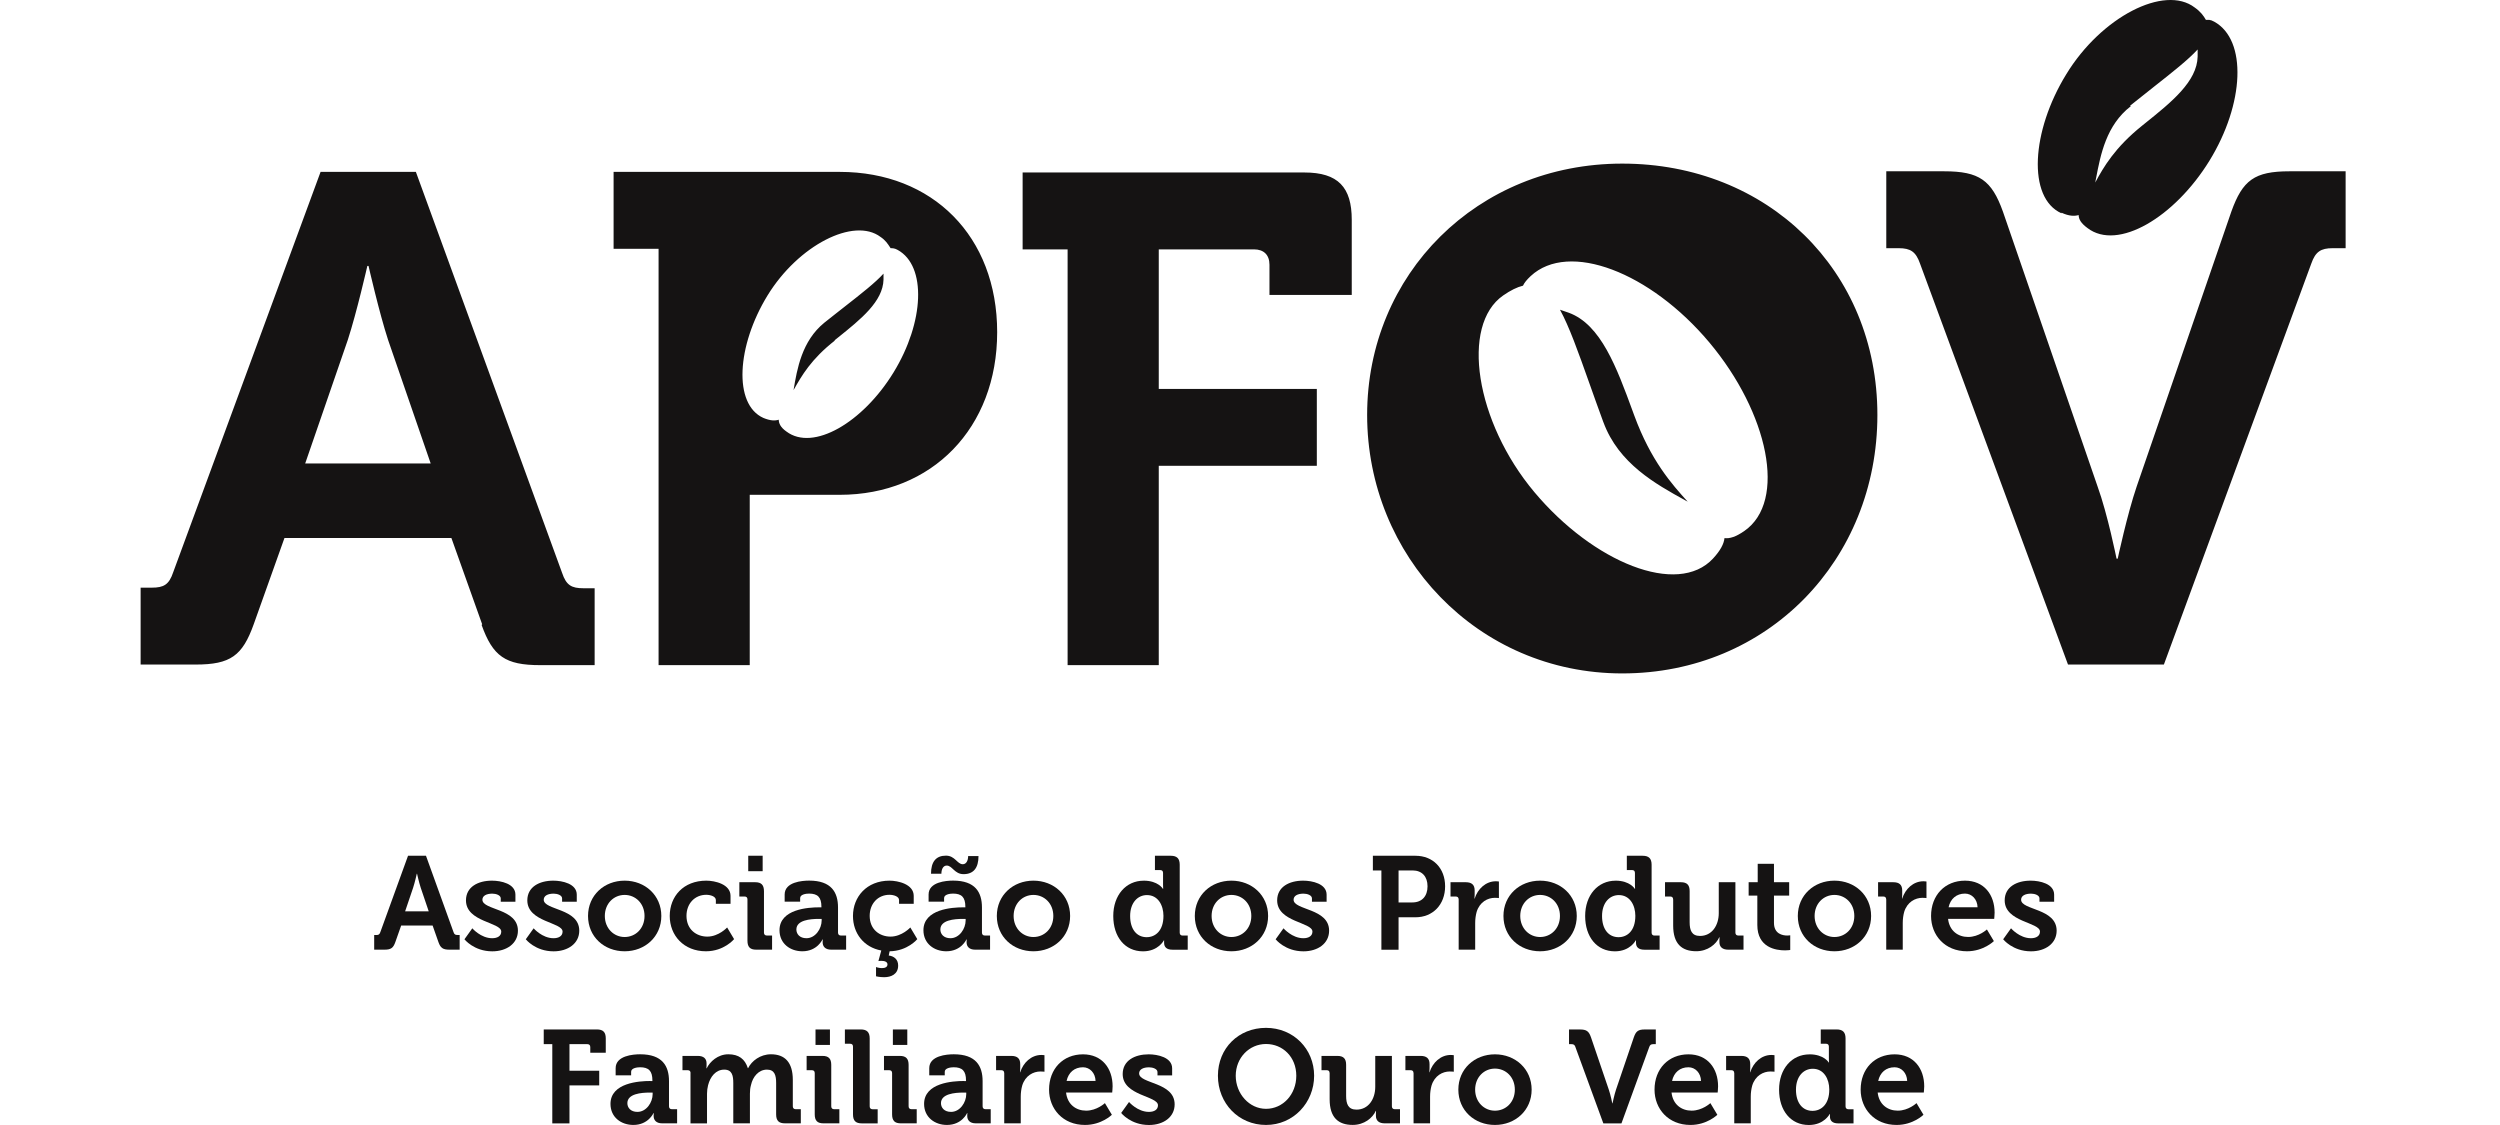 <svg width="160" height="72" viewBox="0 0 160 72" fill="none" xmlns="http://www.w3.org/2000/svg">
<path d="M23.948 59.842H24.082C24.223 59.842 24.292 59.807 24.341 59.657L26.114 54.769H27.263L29.025 59.654C29.075 59.807 29.143 59.839 29.285 59.839H29.418V60.779H28.763C28.343 60.779 28.191 60.668 28.057 60.286L27.688 59.236H25.674L25.304 60.286C25.17 60.668 25.026 60.779 24.606 60.779H23.948V59.839V59.842ZM27.438 58.325L26.927 56.817C26.817 56.486 26.691 55.92 26.691 55.92H26.675C26.675 55.92 26.549 56.486 26.439 56.817L25.928 58.325H27.438Z" fill="#151313"/>
<path d="M30.226 59.41C30.226 59.41 30.771 60.046 31.5 60.046C31.828 60.046 32.08 59.911 32.08 59.622C32.08 59.014 29.822 59.022 29.822 57.624C29.822 56.761 30.593 56.362 31.485 56.362C32.064 56.362 32.987 56.557 32.987 57.259V57.709H32.048V57.497C32.048 57.293 31.747 57.193 31.511 57.193C31.133 57.193 30.874 57.328 30.874 57.582C30.874 58.259 33.147 58.124 33.147 59.564C33.147 60.377 32.434 60.885 31.503 60.885C30.328 60.885 29.725 60.114 29.725 60.114L30.229 59.41H30.226Z" fill="#151313"/>
<path d="M34.151 59.41C34.151 59.41 34.697 60.046 35.426 60.046C35.754 60.046 36.005 59.911 36.005 59.622C36.005 59.014 33.748 59.022 33.748 57.624C33.748 56.761 34.519 56.362 35.41 56.362C35.99 56.362 36.913 56.557 36.913 57.259V57.709H35.974V57.497C35.974 57.293 35.672 57.193 35.436 57.193C35.059 57.193 34.799 57.328 34.799 57.582C34.799 58.259 37.073 58.124 37.073 59.564C37.073 60.377 36.359 60.885 35.428 60.885C34.254 60.885 33.651 60.114 33.651 60.114L34.154 59.41H34.151Z" fill="#151313"/>
<path d="M39.976 56.362C41.284 56.362 42.325 57.301 42.325 58.622C42.325 59.942 41.284 60.882 39.976 60.882C38.667 60.882 37.634 59.95 37.634 58.622C37.634 57.293 38.675 56.362 39.976 56.362ZM39.976 59.969C40.673 59.969 41.25 59.426 41.25 58.622C41.25 57.817 40.67 57.275 39.976 57.275C39.281 57.275 38.709 57.825 38.709 58.622C38.709 59.418 39.288 59.969 39.976 59.969Z" fill="#151313"/>
<path d="M45.202 56.362C45.755 56.362 46.754 56.589 46.754 57.336V57.844H45.815V57.606C45.815 57.367 45.464 57.267 45.202 57.267C44.462 57.267 43.935 57.833 43.935 58.614C43.935 59.495 44.58 59.943 45.27 59.943C45.999 59.943 46.537 59.358 46.537 59.358L46.982 60.104C46.982 60.104 46.345 60.882 45.178 60.882C43.767 60.882 42.863 59.874 42.863 58.622C42.863 57.37 43.736 56.362 45.204 56.362H45.202Z" fill="#151313"/>
<path d="M47.837 57.563C47.837 57.436 47.769 57.378 47.654 57.378H47.318V56.462H48.333C48.726 56.462 48.894 56.64 48.894 57.039V59.688C48.894 59.807 48.962 59.874 49.078 59.874H49.413V60.779H48.398C48.005 60.779 47.837 60.609 47.837 60.202V57.561V57.563ZM47.887 54.769H48.81V55.758H47.887V54.769Z" fill="#151313"/>
<path d="M52.437 58.071H52.571V58.037C52.571 57.418 52.327 57.19 51.781 57.19C51.587 57.19 51.209 57.24 51.209 57.478V57.706H50.218V57.248C50.218 56.444 51.343 56.359 51.786 56.359C53.213 56.359 53.633 57.113 53.633 58.079V59.688C53.633 59.807 53.701 59.874 53.816 59.874H54.152V60.779H53.195C52.801 60.779 52.649 60.559 52.649 60.305C52.649 60.194 52.657 60.12 52.657 60.12H52.641C52.641 60.12 52.313 60.882 51.349 60.882C50.585 60.882 49.888 60.4 49.888 59.535C49.888 58.18 51.734 58.069 52.431 58.069L52.437 58.071ZM51.613 60.046C52.185 60.046 52.586 59.437 52.586 58.91V58.81H52.403C51.849 58.81 50.968 58.886 50.968 59.487C50.968 59.776 51.178 60.046 51.613 60.046Z" fill="#151313"/>
<path d="M56.926 56.362C57.479 56.362 58.478 56.589 58.478 57.336V57.844H57.54V57.606C57.54 57.367 57.188 57.267 56.926 57.267C56.187 57.267 55.66 57.833 55.66 58.614C55.66 59.495 56.305 59.943 56.994 59.943C57.723 59.943 58.261 59.358 58.261 59.358L58.707 60.104C58.707 60.104 58.085 60.866 56.937 60.882L56.879 61.152C57.215 61.194 57.482 61.398 57.482 61.795C57.482 62.353 57.028 62.541 56.585 62.541C56.291 62.541 56.066 62.483 56.066 62.483V61.89C56.066 61.89 56.242 61.959 56.436 61.959C56.63 61.959 56.798 61.901 56.798 61.721C56.798 61.559 56.622 61.493 56.394 61.493C56.31 61.493 56.218 61.509 56.218 61.509L56.402 60.832C55.285 60.628 54.59 59.731 54.59 58.622C54.59 57.402 55.463 56.362 56.931 56.362H56.926Z" fill="#151313"/>
<path d="M61.649 58.071H61.783V58.037C61.783 57.418 61.539 57.19 60.993 57.19C60.799 57.19 60.422 57.24 60.422 57.478V57.706H59.43V57.248C59.43 56.444 60.555 56.359 60.998 56.359C62.425 56.359 62.845 57.113 62.845 58.079V59.688C62.845 59.807 62.913 59.874 63.028 59.874H63.364V60.779H62.407C62.013 60.779 61.861 60.559 61.861 60.305C61.861 60.194 61.869 60.12 61.869 60.12H61.853C61.853 60.12 61.526 60.882 60.561 60.882C59.797 60.882 59.1 60.4 59.1 59.535C59.1 58.18 60.946 58.069 61.644 58.069L61.649 58.071ZM60.542 54.761C61.122 54.761 61.263 55.311 61.617 55.311C61.853 55.311 61.961 55.057 61.961 54.787H62.624C62.624 55.549 62.304 55.946 61.667 55.946C61.088 55.946 60.946 55.396 60.592 55.396C60.356 55.396 60.249 55.642 60.249 55.92H59.585C59.585 55.15 59.905 54.761 60.542 54.761ZM60.828 60.046C61.4 60.046 61.801 59.437 61.801 58.91V58.81H61.617C61.064 58.81 60.183 58.886 60.183 59.487C60.183 59.776 60.393 60.046 60.828 60.046Z" fill="#151313"/>
<path d="M66.138 56.362C67.447 56.362 68.488 57.301 68.488 58.622C68.488 59.942 67.447 60.882 66.138 60.882C64.83 60.882 63.797 59.95 63.797 58.622C63.797 57.293 64.838 56.362 66.138 56.362ZM66.138 59.969C66.836 59.969 67.413 59.426 67.413 58.622C67.413 57.817 66.833 57.275 66.138 57.275C65.443 57.275 64.872 57.825 64.872 58.622C64.872 59.418 65.451 59.969 66.138 59.969Z" fill="#151313"/>
<path d="M73.195 56.362C74.126 56.362 74.427 56.886 74.427 56.886H74.443C74.443 56.886 74.435 56.775 74.435 56.632V55.87C74.435 55.742 74.367 55.684 74.252 55.684H73.916V54.769H74.931C75.324 54.769 75.502 54.946 75.502 55.345V59.691C75.502 59.81 75.571 59.876 75.686 59.876H76.014V60.781H75.033C74.648 60.781 74.503 60.596 74.503 60.342V60.181H74.488C74.488 60.181 74.136 60.885 73.153 60.885C71.994 60.885 71.249 59.961 71.249 58.624C71.249 57.288 72.062 56.364 73.195 56.364V56.362ZM74.461 58.614C74.461 57.944 74.118 57.285 73.405 57.285C72.817 57.285 72.329 57.767 72.329 58.624C72.329 59.482 72.757 59.98 73.386 59.98C73.94 59.98 74.461 59.572 74.461 58.617V58.614Z" fill="#151313"/>
<path d="M78.809 56.362C80.118 56.362 81.159 57.301 81.159 58.622C81.159 59.942 80.118 60.882 78.809 60.882C77.501 60.882 76.468 59.95 76.468 58.622C76.468 57.293 77.508 56.362 78.809 56.362ZM78.809 59.969C79.507 59.969 80.084 59.426 80.084 58.622C80.084 57.817 79.504 57.275 78.809 57.275C78.114 57.275 77.543 57.825 77.543 58.622C77.543 59.418 78.122 59.969 78.809 59.969Z" fill="#151313"/>
<path d="M82.142 59.41C82.142 59.41 82.688 60.046 83.417 60.046C83.744 60.046 83.996 59.911 83.996 59.622C83.996 59.014 81.738 59.022 81.738 57.624C81.738 56.761 82.509 56.362 83.401 56.362C83.98 56.362 84.903 56.557 84.903 57.259V57.709H83.965V57.497C83.965 57.293 83.663 57.193 83.427 57.193C83.049 57.193 82.79 57.328 82.79 57.582C82.79 58.259 85.063 58.124 85.063 59.564C85.063 60.377 84.35 60.885 83.419 60.885C82.244 60.885 81.641 60.114 81.641 60.114L82.145 59.41H82.142Z" fill="#151313"/>
<path d="M88.409 55.708H87.864V54.769H90.591C91.708 54.769 92.487 55.557 92.487 56.724C92.487 57.891 91.706 58.706 90.591 58.706H89.508V60.781H88.409V55.708ZM90.389 57.756C91.011 57.756 91.362 57.349 91.362 56.724C91.362 56.1 91.011 55.708 90.405 55.708H89.508V57.756H90.389Z" fill="#151313"/>
<path d="M93.353 57.563C93.353 57.436 93.284 57.378 93.169 57.378H92.833V56.462H93.806C94.184 56.462 94.378 56.624 94.378 56.986V57.24C94.378 57.402 94.362 57.51 94.362 57.51H94.378C94.572 56.894 95.083 56.401 95.736 56.401C95.828 56.401 95.93 56.417 95.93 56.417V57.476C95.93 57.476 95.82 57.46 95.671 57.46C95.217 57.46 94.698 57.722 94.504 58.365C94.446 58.577 94.412 58.815 94.412 59.069V60.779H93.355V57.561L93.353 57.563Z" fill="#151313"/>
<path d="M98.563 56.362C99.871 56.362 100.913 57.301 100.913 58.622C100.913 59.942 99.871 60.882 98.563 60.882C97.254 60.882 96.221 59.95 96.221 58.622C96.221 57.293 97.262 56.362 98.563 56.362ZM98.563 59.969C99.26 59.969 99.837 59.426 99.837 58.622C99.837 57.817 99.258 57.275 98.563 57.275C97.868 57.275 97.296 57.825 97.296 58.622C97.296 59.418 97.876 59.969 98.563 59.969Z" fill="#151313"/>
<path d="M103.396 56.362C104.327 56.362 104.628 56.886 104.628 56.886H104.644C104.644 56.886 104.636 56.775 104.636 56.632V55.87C104.636 55.742 104.568 55.684 104.453 55.684H104.117V54.769H105.132C105.525 54.769 105.703 54.946 105.703 55.345V59.691C105.703 59.81 105.772 59.876 105.887 59.876H106.215V60.781H105.234C104.849 60.781 104.704 60.596 104.704 60.342V60.181H104.689C104.689 60.181 104.337 60.885 103.354 60.885C102.195 60.885 101.45 59.961 101.45 58.624C101.45 57.288 102.263 56.364 103.396 56.364V56.362ZM104.662 58.614C104.662 57.944 104.319 57.285 103.606 57.285C103.018 57.285 102.531 57.767 102.531 58.624C102.531 59.482 102.958 59.98 103.587 59.98C104.141 59.98 104.662 59.572 104.662 58.617V58.614Z" fill="#151313"/>
<path d="M107.08 57.563C107.08 57.436 107.012 57.378 106.897 57.378H106.561V56.462H107.576C107.969 56.462 108.137 56.64 108.137 57.029V59.019C108.137 59.543 108.271 59.9 108.8 59.9C109.571 59.9 110.001 59.215 110.001 58.444V56.462H111.066V59.688C111.066 59.807 111.134 59.874 111.25 59.874H111.585V60.779H110.605C110.235 60.779 110.043 60.601 110.043 60.297V60.178C110.043 60.077 110.051 59.982 110.051 59.982H110.036C109.834 60.432 109.296 60.879 108.559 60.879C107.644 60.879 107.083 60.413 107.083 59.236V57.558L107.08 57.563Z" fill="#151313"/>
<path d="M112.466 57.317H111.913V56.462H112.493V55.285H113.534V56.462H114.507V57.317H113.534V59.061C113.534 59.773 114.087 59.874 114.381 59.874C114.499 59.874 114.575 59.858 114.575 59.858V60.797C114.575 60.797 114.441 60.824 114.247 60.824C113.652 60.824 112.469 60.646 112.469 59.199V57.32L112.466 57.317Z" fill="#151313"/>
<path d="M117.402 56.362C118.71 56.362 119.751 57.301 119.751 58.622C119.751 59.942 118.71 60.882 117.402 60.882C116.093 60.882 115.06 59.95 115.06 58.622C115.06 57.293 116.101 56.362 117.402 56.362ZM117.402 59.969C118.099 59.969 118.676 59.426 118.676 58.622C118.676 57.817 118.096 57.275 117.402 57.275C116.707 57.275 116.135 57.825 116.135 58.622C116.135 59.418 116.715 59.969 117.402 59.969Z" fill="#151313"/>
<path d="M120.716 57.563C120.716 57.436 120.648 57.378 120.533 57.378H120.197V56.462H121.17C121.547 56.462 121.741 56.624 121.741 56.986V57.24C121.741 57.402 121.726 57.51 121.726 57.51H121.741C121.936 56.894 122.447 56.401 123.1 56.401C123.192 56.401 123.294 56.417 123.294 56.417V57.476C123.294 57.476 123.184 57.46 123.034 57.46C122.581 57.46 122.061 57.722 121.867 58.365C121.81 58.577 121.776 58.815 121.776 59.069V60.779H120.719V57.561L120.716 57.563Z" fill="#151313"/>
<path d="M125.759 56.362C126.983 56.362 127.655 57.267 127.655 58.41C127.655 58.537 127.629 58.807 127.629 58.807H124.676C124.76 59.569 125.313 59.966 125.961 59.966C126.648 59.966 127.162 59.485 127.162 59.485L127.608 60.231C127.608 60.231 126.952 60.882 125.887 60.882C124.469 60.882 123.588 59.85 123.588 58.622C123.588 57.293 124.477 56.362 125.761 56.362H125.759ZM126.564 58.063C126.548 57.547 126.194 57.19 125.759 57.19C125.213 57.19 124.828 57.521 124.71 58.063H126.564Z" fill="#151313"/>
<path d="M128.704 59.41C128.704 59.41 129.249 60.046 129.978 60.046C130.306 60.046 130.558 59.911 130.558 59.622C130.558 59.014 128.3 59.022 128.3 57.624C128.3 56.761 129.071 56.362 129.962 56.362C130.542 56.362 131.465 56.557 131.465 57.259V57.709H130.526V57.497C130.526 57.293 130.225 57.193 129.989 57.193C129.611 57.193 129.351 57.328 129.351 57.582C129.351 58.259 131.625 58.124 131.625 59.564C131.625 60.377 130.912 60.885 129.981 60.885C128.806 60.885 128.203 60.114 128.203 60.114L128.706 59.41H128.704Z" fill="#151313"/>
<path d="M34.799 66.823V65.884H38.198C38.602 65.884 38.769 66.061 38.769 66.461V67.376H37.778V67.011C37.778 66.892 37.71 66.826 37.594 66.826H36.446V68.528H38.35V69.467H36.446V71.897H35.347V66.823H34.799Z" fill="#151313"/>
<path d="M41.62 69.187H41.754V69.152C41.754 68.533 41.51 68.305 40.964 68.305C40.77 68.305 40.392 68.356 40.392 68.594V68.822H39.401V68.364C39.401 67.559 40.526 67.474 40.969 67.474C42.396 67.474 42.816 68.229 42.816 69.195V70.804C42.816 70.923 42.884 70.989 42.999 70.989H43.335V71.894H42.378C41.984 71.894 41.832 71.674 41.832 71.42C41.832 71.309 41.84 71.235 41.84 71.235H41.824C41.824 71.235 41.496 71.997 40.532 71.997C39.768 71.997 39.071 71.516 39.071 70.65C39.071 69.295 40.917 69.184 41.614 69.184L41.62 69.187ZM40.796 71.161C41.368 71.161 41.769 70.552 41.769 70.026V69.925H41.586C41.032 69.925 40.151 70.002 40.151 70.603C40.151 70.891 40.361 71.161 40.796 71.161Z" fill="#151313"/>
<path d="M44.197 68.679C44.197 68.552 44.129 68.493 44.014 68.493H43.678V67.578H44.659C45.037 67.578 45.22 67.755 45.22 68.059V68.186C45.22 68.279 45.212 68.372 45.212 68.372H45.228C45.43 67.948 45.941 67.474 46.613 67.474C47.284 67.474 47.677 67.779 47.863 68.364H47.879C48.105 67.898 48.661 67.474 49.34 67.474C50.229 67.474 50.74 67.983 50.74 69.118V70.804C50.74 70.923 50.808 70.989 50.924 70.989H51.252V71.894H50.245C49.841 71.894 49.673 71.725 49.673 71.317V69.319C49.673 68.827 49.581 68.456 49.085 68.456C48.556 68.456 48.178 68.906 48.063 69.446C48.013 69.615 47.995 69.793 47.995 69.997V71.894H46.93V69.319C46.93 68.853 46.862 68.456 46.35 68.456C45.813 68.456 45.454 68.906 45.317 69.457C45.275 69.626 45.249 69.803 45.249 69.999V71.897H44.192V68.679H44.197Z" fill="#151313"/>
<path d="M52.143 68.679C52.143 68.552 52.075 68.493 51.959 68.493H51.624V67.578H52.639C53.032 67.578 53.2 67.755 53.2 68.155V70.804C53.2 70.923 53.268 70.989 53.383 70.989H53.719V71.894H52.704C52.311 71.894 52.143 71.725 52.143 71.317V68.676V68.679ZM52.193 65.884H53.116V66.874H52.193V65.884Z" fill="#151313"/>
<path d="M54.592 66.985C54.592 66.858 54.524 66.8 54.409 66.8H54.073V65.884H55.088C55.481 65.884 55.66 66.061 55.66 66.461V70.806C55.66 70.925 55.728 70.992 55.843 70.992H56.171V71.897H55.164C54.76 71.897 54.592 71.727 54.592 71.32V66.985Z" fill="#151313"/>
<path d="M57.094 68.679C57.094 68.552 57.026 68.493 56.91 68.493H56.575V67.578H57.59C57.983 67.578 58.151 67.755 58.151 68.155V70.804C58.151 70.923 58.219 70.989 58.334 70.989H58.67V71.894H57.655C57.262 71.894 57.094 71.725 57.094 71.317V68.676V68.679ZM57.144 65.884H58.067V66.874H57.144V65.884Z" fill="#151313"/>
<path d="M61.691 69.187H61.825V69.152C61.825 68.533 61.581 68.305 61.035 68.305C60.841 68.305 60.464 68.356 60.464 68.594V68.822H59.472V68.364C59.472 67.559 60.597 67.474 61.041 67.474C62.467 67.474 62.887 68.229 62.887 69.195V70.804C62.887 70.923 62.955 70.989 63.07 70.989H63.406V71.894H62.449C62.055 71.894 61.903 71.674 61.903 71.42C61.903 71.309 61.911 71.235 61.911 71.235H61.895C61.895 71.235 61.568 71.997 60.603 71.997C59.84 71.997 59.142 71.516 59.142 70.65C59.142 69.295 60.988 69.184 61.686 69.184L61.691 69.187ZM60.867 71.161C61.439 71.161 61.84 70.552 61.84 70.026V69.925H61.657C61.103 69.925 60.222 70.002 60.222 70.603C60.222 70.891 60.432 71.161 60.867 71.161Z" fill="#151313"/>
<path d="M64.269 68.679C64.269 68.552 64.2 68.493 64.085 68.493H63.749V67.578H64.722C65.1 67.578 65.294 67.739 65.294 68.102V68.356C65.294 68.517 65.278 68.626 65.278 68.626H65.294C65.488 68.009 65.999 67.517 66.652 67.517C66.744 67.517 66.846 67.533 66.846 67.533V68.591C66.846 68.591 66.736 68.575 66.587 68.575C66.133 68.575 65.614 68.837 65.42 69.481C65.362 69.692 65.328 69.93 65.328 70.184V71.894H64.271V68.676L64.269 68.679Z" fill="#151313"/>
<path d="M69.311 67.477C70.536 67.477 71.207 68.382 71.207 69.525C71.207 69.653 71.181 69.922 71.181 69.922H68.228C68.312 70.685 68.865 71.082 69.513 71.082C70.2 71.082 70.714 70.6 70.714 70.6L71.16 71.346C71.16 71.346 70.504 71.997 69.44 71.997C68.021 71.997 67.14 70.965 67.14 69.737C67.14 68.409 68.029 67.477 69.314 67.477H69.311ZM70.116 69.179C70.1 68.663 69.746 68.305 69.311 68.305C68.766 68.305 68.38 68.636 68.262 69.179H70.116Z" fill="#151313"/>
<path d="M72.256 70.526C72.256 70.526 72.802 71.161 73.531 71.161C73.858 71.161 74.11 71.026 74.11 70.738C74.11 70.129 71.852 70.137 71.852 68.74C71.852 67.877 72.623 67.477 73.515 67.477C74.094 67.477 75.017 67.673 75.017 68.374V68.824H74.079V68.612C74.079 68.409 73.777 68.308 73.541 68.308C73.163 68.308 72.904 68.443 72.904 68.697C72.904 69.375 75.177 69.24 75.177 70.679C75.177 71.492 74.464 72 73.533 72C72.358 72 71.755 71.23 71.755 71.23L72.259 70.526H72.256Z" fill="#151313"/>
<path d="M81.025 65.783C82.779 65.783 84.104 67.13 84.104 68.848C84.104 70.566 82.777 71.997 81.025 71.997C79.273 71.997 77.947 70.616 77.947 68.848C77.947 67.08 79.273 65.783 81.025 65.783ZM81.025 70.965C82.1 70.965 82.963 70.049 82.963 68.848C82.963 67.647 82.098 66.816 81.025 66.816C79.953 66.816 79.087 67.697 79.087 68.848C79.087 69.999 79.953 70.965 81.025 70.965Z" fill="#151313"/>
<path d="M85.095 68.679C85.095 68.552 85.027 68.493 84.911 68.493H84.576V67.578H85.591C85.984 67.578 86.152 67.755 86.152 68.144V70.134C86.152 70.658 86.285 71.016 86.815 71.016C87.586 71.016 88.016 70.33 88.016 69.56V67.578H89.081V70.804C89.081 70.923 89.149 70.989 89.264 70.989H89.6V71.894H88.619C88.249 71.894 88.058 71.717 88.058 71.412V71.293C88.058 71.193 88.066 71.097 88.066 71.097H88.05C87.848 71.547 87.311 71.995 86.574 71.995C85.659 71.995 85.097 71.529 85.097 70.351V68.673L85.095 68.679Z" fill="#151313"/>
<path d="M90.465 68.679C90.465 68.552 90.397 68.493 90.282 68.493H89.946V67.578H90.919C91.297 67.578 91.491 67.739 91.491 68.102V68.356C91.491 68.517 91.475 68.626 91.475 68.626H91.491C91.685 68.009 92.196 67.517 92.849 67.517C92.941 67.517 93.043 67.533 93.043 67.533V68.591C93.043 68.591 92.933 68.575 92.783 68.575C92.33 68.575 91.811 68.837 91.617 69.481C91.559 69.692 91.525 69.93 91.525 70.184V71.894H90.468V68.676L90.465 68.679Z" fill="#151313"/>
<path d="M95.676 67.477C96.984 67.477 98.025 68.417 98.025 69.737C98.025 71.058 96.984 71.997 95.676 71.997C94.367 71.997 93.334 71.066 93.334 69.737C93.334 68.409 94.375 67.477 95.676 67.477ZM95.676 71.084C96.373 71.084 96.95 70.542 96.95 69.737C96.95 68.933 96.371 68.39 95.676 68.39C94.981 68.39 94.409 68.941 94.409 69.737C94.409 70.534 94.989 71.084 95.676 71.084Z" fill="#151313"/>
<path d="M100.829 67.011C100.779 66.868 100.711 66.826 100.569 66.826H100.417V65.886H101.114C101.534 65.886 101.686 65.998 101.82 66.379L102.961 69.732C103.079 70.071 103.186 70.613 103.186 70.613H103.202C103.202 70.613 103.312 70.071 103.427 69.732L104.568 66.379C104.702 65.998 104.846 65.886 105.266 65.886H105.971V66.826H105.811C105.669 66.826 105.601 66.868 105.551 67.011L103.773 71.897H102.614L100.826 67.011H100.829Z" fill="#151313"/>
<path d="M108.061 67.477C109.286 67.477 109.957 68.382 109.957 69.525C109.957 69.653 109.931 69.922 109.931 69.922H106.978C107.062 70.685 107.615 71.082 108.263 71.082C108.95 71.082 109.464 70.6 109.464 70.6L109.91 71.346C109.91 71.346 109.254 71.997 108.189 71.997C106.771 71.997 105.89 70.965 105.89 69.737C105.89 68.409 106.779 67.477 108.064 67.477H108.061ZM108.866 69.179C108.85 68.663 108.496 68.305 108.061 68.305C107.516 68.305 107.13 68.636 107.012 69.179H108.866Z" fill="#151313"/>
<path d="M110.99 68.679C110.99 68.552 110.922 68.493 110.807 68.493H110.471V67.578H111.444C111.821 67.578 112.015 67.739 112.015 68.102V68.356C112.015 68.517 112 68.626 112 68.626H112.015C112.209 68.009 112.721 67.517 113.374 67.517C113.466 67.517 113.568 67.533 113.568 67.533V68.591C113.568 68.591 113.458 68.575 113.308 68.575C112.855 68.575 112.335 68.837 112.141 69.481C112.084 69.692 112.049 69.93 112.049 70.184V71.894H110.993V68.676L110.99 68.679Z" fill="#151313"/>
<path d="M115.807 67.477C116.738 67.477 117.04 68.001 117.04 68.001H117.055C117.055 68.001 117.048 67.89 117.048 67.747V66.985C117.048 66.858 116.979 66.8 116.864 66.8H116.528V65.884H117.543C117.937 65.884 118.115 66.061 118.115 66.461V70.806C118.115 70.925 118.183 70.992 118.298 70.992H118.626V71.897H117.645C117.26 71.897 117.116 71.712 117.116 71.457V71.296H117.1C117.1 71.296 116.749 72 115.765 72C114.606 72 113.861 71.076 113.861 69.74C113.861 68.403 114.674 67.48 115.807 67.48V67.477ZM117.074 69.729C117.074 69.06 116.73 68.401 116.017 68.401C115.43 68.401 114.942 68.882 114.942 69.74C114.942 70.597 115.369 71.095 115.999 71.095C116.552 71.095 117.074 70.687 117.074 69.732V69.729Z" fill="#151313"/>
<path d="M121.254 67.477C122.478 67.477 123.15 68.382 123.15 69.525C123.15 69.653 123.123 69.922 123.123 69.922H120.171C120.255 70.685 120.808 71.082 121.456 71.082C122.143 71.082 122.657 70.6 122.657 70.6L123.102 71.346C123.102 71.346 122.447 71.997 121.382 71.997C119.964 71.997 119.082 70.965 119.082 69.737C119.082 68.409 119.971 67.477 121.256 67.477H121.254ZM122.059 69.179C122.043 68.663 121.689 68.305 121.254 68.305C120.708 68.305 120.323 68.636 120.205 69.179H122.059Z" fill="#151313"/>
<path fill-rule="evenodd" clip-rule="evenodd" d="M131.935 13.613C132.428 13.84 132.769 13.84 133.034 13.764C133.034 14.029 133.186 14.294 133.602 14.597C135.534 16.073 139.171 13.916 141.407 10.282C143.642 6.648 143.831 2.56 141.71 1.387C141.444 1.236 141.331 1.274 141.179 1.274C141.028 1.009 140.838 0.744 140.459 0.479C138.527 -0.998 134.474 1.084 132.239 4.756C130.003 8.389 129.738 12.667 131.935 13.651V13.613ZM136.33 6.762C136.877 6.321 137.388 5.918 137.86 5.546C139.088 4.578 140.047 3.822 140.649 3.166V3.62C140.612 5.221 138.965 6.543 137.289 7.887L137.088 8.049C135.345 9.449 134.625 10.698 134.095 11.682L134.148 11.404C134.438 9.893 134.799 8.011 136.368 6.8L136.33 6.762ZM142.808 13.537C143.528 11.531 144.286 10.963 146.521 10.963H150.12V15.884H149.287C148.529 15.884 148.188 16.111 147.923 16.868L138.489 42.531H132.352L122.881 16.868C122.616 16.111 122.275 15.884 121.517 15.884H120.722V10.963H124.434C126.669 10.963 127.465 11.531 128.185 13.537L134.246 31.138C134.89 32.917 135.459 35.755 135.459 35.755H135.534C135.534 35.755 136.141 32.917 136.747 31.138L142.808 13.537ZM30.822 39.995C31.541 42.001 32.337 42.569 34.572 42.569H38.057V37.648H37.338C36.58 37.648 36.239 37.459 35.974 36.664L26.616 11.001H20.517L11.084 36.626C10.818 37.421 10.477 37.61 9.72 37.61H9V42.531H12.523C14.758 42.531 15.516 41.963 16.236 39.957L18.206 34.431H28.889L30.859 39.957L30.822 39.995ZM19.532 29.662L22.26 21.751C22.828 20.01 23.51 17.019 23.51 17.019H23.586C23.586 17.019 24.267 20.01 24.836 21.751L27.564 29.662H19.532ZM68.327 42.569H74.161V29.813H84.277V24.892H74.161V15.96H80.261C80.867 15.96 81.246 16.3 81.246 16.944V18.874H86.512V14.067C86.512 11.985 85.64 11.039 83.481 11.039H65.448V15.96H68.327V42.569ZM53.401 21.789L53.622 21.611C55.098 20.427 56.509 19.296 56.545 17.89V17.512C56.015 18.096 55.136 18.784 54.03 19.649L54.024 19.654L54.023 19.655L54.01 19.665L53.984 19.685C53.803 19.827 53.616 19.973 53.424 20.125C53.208 20.294 52.986 20.47 52.757 20.653C51.317 21.826 51.014 23.605 50.787 24.968L50.811 24.925C51.299 24.061 51.911 22.98 53.439 21.789H53.401ZM47.983 42.569H42.149V15.922H39.27V11.001H53.742C59.69 11.001 63.819 15.127 63.819 21.259C63.819 27.39 59.652 31.668 53.742 31.668H47.983V42.569ZM56.356 15.165C54.651 13.878 51.09 15.695 49.12 18.912C47.15 22.129 46.922 25.877 48.855 26.747C49.309 26.936 49.612 26.936 49.84 26.861C49.84 27.088 49.953 27.353 50.332 27.618C52.037 28.904 55.219 27.05 57.189 23.832C59.159 20.615 59.311 17.019 57.454 15.997C57.265 15.884 57.113 15.884 57 15.884L56.952 15.812C56.815 15.602 56.661 15.368 56.356 15.165ZM120.153 26.558C120.153 35.831 113.145 43.099 103.825 43.099C94.543 43.099 87.497 35.566 87.497 26.558C87.497 17.549 94.543 10.471 103.825 10.471C113.107 10.471 120.153 17.284 120.153 26.558ZM109.637 35.743C110.102 35.239 110.328 34.814 110.367 34.439C110.7 34.483 111.101 34.356 111.64 33.981C114.377 32.082 113.177 26.425 109.4 21.919C105.62 17.416 100.401 15.401 97.961 17.671C97.709 17.906 97.551 18.107 97.472 18.283C97.096 18.374 96.678 18.58 96.204 18.909C93.467 20.811 94.421 26.992 98.199 31.495C101.976 35.999 107.376 38.194 109.637 35.743ZM104.598 26.605C105.654 29.474 106.984 30.974 108.013 32.108L107.84 32.013C105.972 30.982 103.592 29.669 102.62 27.027H102.618C102.292 26.143 101.998 25.314 101.726 24.547L101.724 24.542C101.001 22.506 100.432 20.903 99.838 19.822C100.027 19.883 100.218 19.947 100.407 20.017C102.46 20.772 103.467 23.521 104.498 26.333L104.598 26.605Z" fill="#151313"/>
</svg>
